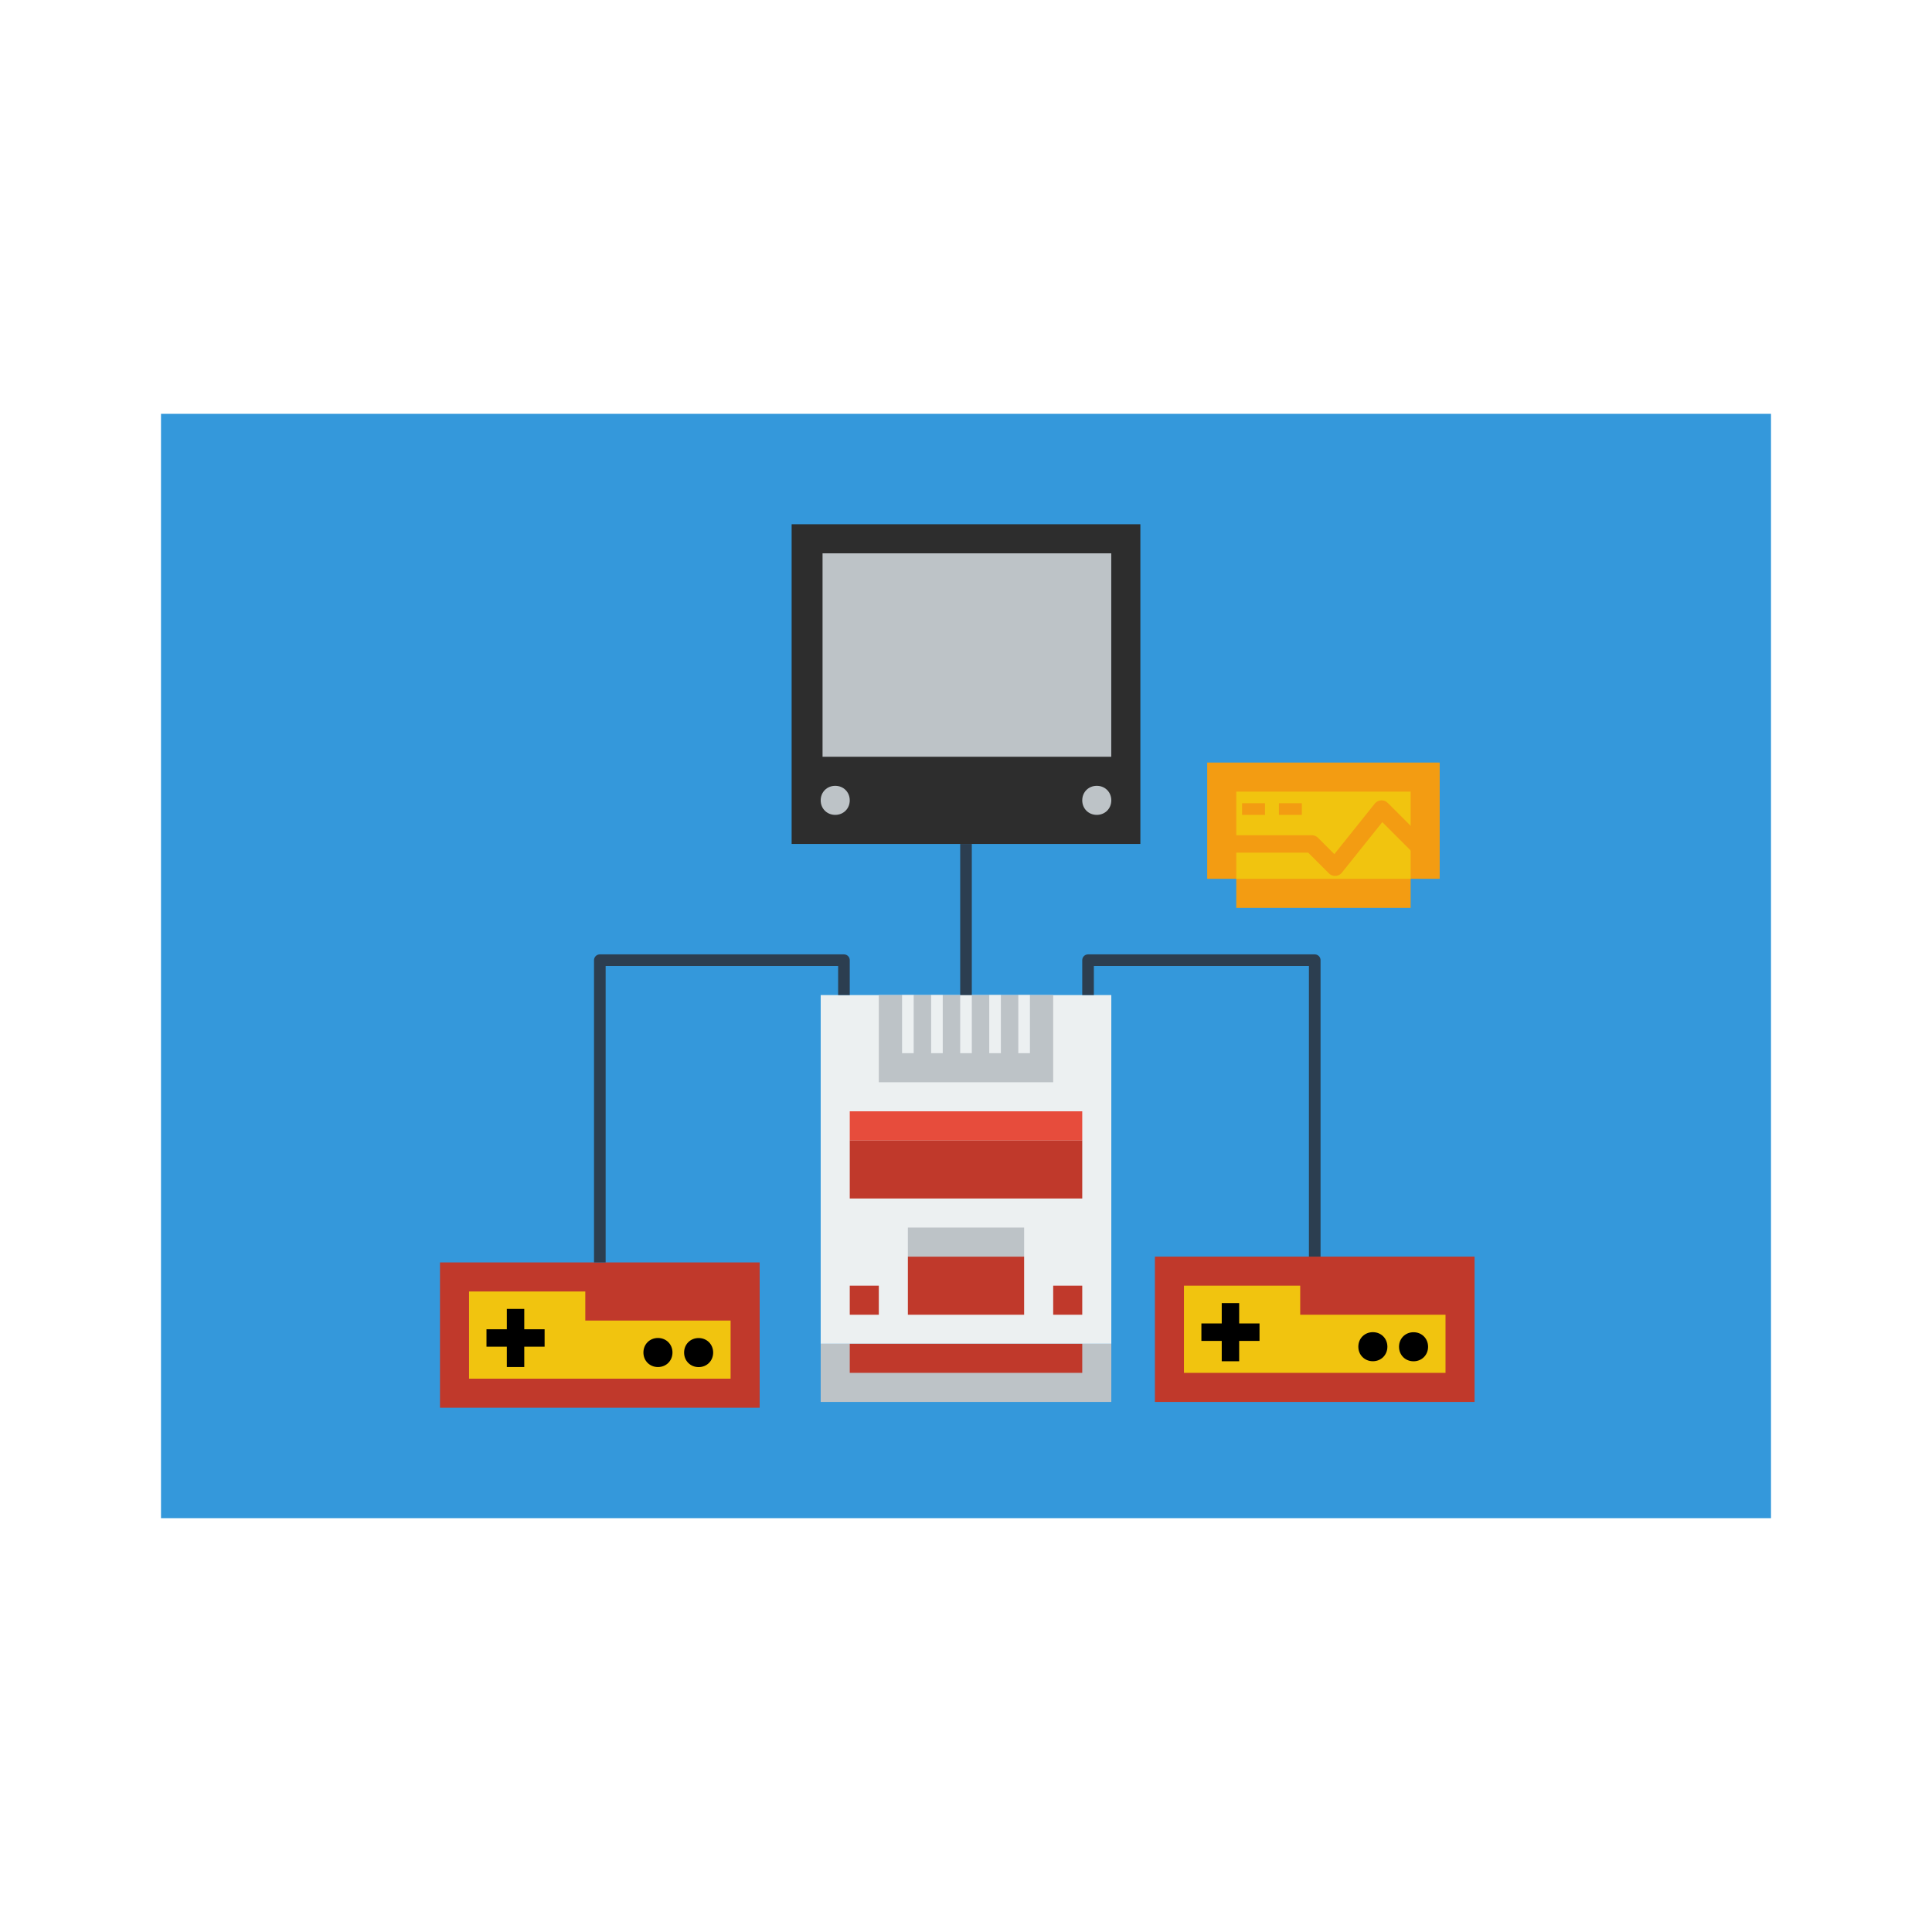 <svg:svg xmlns:dc="http://purl.org/dc/elements/1.1/" xmlns:ns2="http://creativecommons.org/ns#" xmlns:rdf="http://www.w3.org/1999/02/22-rdf-syntax-ns#" xmlns:svg="http://www.w3.org/2000/svg" clip-path="url(#presentation_clip_path)" fill-rule="evenodd" height="33240.0" id="svg2" preserveAspectRatio="xMidYMid" stroke-linejoin="round" stroke-width="28.222" version="1.2" viewBox="-1770.0 -6120.0 33240.0 33240.0" width="33240.0" xml:space="preserve"><svg:defs class="ClipPathGroup" id="defs4"><svg:clipPath clipPathUnits="userSpaceOnUse" id="presentation_clip_path"><svg:rect height="21000" id="rect7" width="29700" x="0" y="0" /></svg:clipPath></svg:defs><svg:defs class="TextShapeIndex" id="defs9" /><svg:defs class="EmbeddedBulletChars" id="defs13" /><svg:defs class="TextEmbeddedBitmaps" id="defs42" /><svg:g id="g44"><svg:g class="Master_Slide" id="id2"><svg:g class="Background" id="bg-id2" /><svg:g class="BackgroundObjects" id="bo-id2" /></svg:g></svg:g><svg:g id="id3"><svg:path d="m 14850,20000 -13850,0 0,-19000 27700,0 0,19000 -13850,0 z" id="path59" style="fill:#3498db;stroke:none" /></svg:g><svg:g class="Group" id="g61"><svg:g class="com.sun.star.drawing.CustomShape" id="g63"><svg:g id="id4"><svg:path d="m 8550,18100 -2750,0 0,-2500 5500,0 0,2500 -2750,0 z" id="path66" style="fill:#c0392b;stroke:none" /></svg:g></svg:g><svg:g class="com.sun.star.drawing.PolyPolygonShape" id="g68"><svg:g id="id5"><svg:path d="m 6300,17600 0,-1500 2000,0 0,500 2500,0 0,1000 -2500,0 -500,0 -1500,0 z" id="path71" style="fill:#f1c40f;stroke:none" /></svg:g></svg:g><svg:g class="com.sun.star.drawing.LineShape" id="g73"><svg:g id="id6"><svg:path d="m 7100,16400 0,1000" id="path76" style="fill:none;stroke:#000000;stroke-width:300;stroke-linejoin:round" /></svg:g></svg:g><svg:g class="com.sun.star.drawing.LineShape" id="g78"><svg:g id="id7"><svg:path d="m 7600,16900 -1000,0" id="path81" style="fill:none;stroke:#000000;stroke-width:300;stroke-linejoin:round" /></svg:g></svg:g><svg:g class="com.sun.star.drawing.CustomShape" id="g83"><svg:g id="id8"><svg:path d="m 9550,16900 c 142,0 250,108 250,250 0,142 -108,250 -250,250 -142,0 -250,-108 -250,-250 0,-142 108,-250 250,-250 z m -250,0 0,0 z m 501,501 0,0 z" id="path86" style="fill:#000000;stroke:none" /></svg:g></svg:g><svg:g class="com.sun.star.drawing.CustomShape" id="g88"><svg:g id="id9"><svg:path d="m 10250,16901 c 142,0 250,108 250,250 0,142 -108,250 -250,250 -142,0 -250,-108 -250,-250 0,-142 108,-250 250,-250 z m -250,0 0,0 z m 501,501 0,0 z" id="path91" style="fill:#000000;stroke:none" /></svg:g></svg:g></svg:g><svg:g class="Group" id="g93"><svg:g class="com.sun.star.drawing.CustomShape" id="g95"><svg:g id="id10"><svg:path d="m 14850,8400 -3000,0 0,-5500 6000,0 0,5500 -3000,0 z" id="path98" style="fill:#2d2d2d;stroke:none" /></svg:g></svg:g><svg:g class="com.sun.star.drawing.CustomShape" id="g100"><svg:g id="id11"><svg:path d="m 14866,6900 -2484,0 0,-3500 4967,0 0,3500 -2483,0 z" id="path103" style="fill:#bdc3c7;stroke:none" /></svg:g></svg:g><svg:g class="com.sun.star.drawing.CustomShape" id="g105"><svg:g id="id12"><svg:path d="m 17100,7400 c 142,0 250,108 250,250 0,142 -108,250 -250,250 -142,0 -250,-108 -250,-250 0,-142 108,-250 250,-250 z m -250,0 0,0 z m 501,501 0,0 z" id="path108" style="fill:#bdc3c7;stroke:none" /></svg:g></svg:g><svg:g class="com.sun.star.drawing.CustomShape" id="g110"><svg:g id="id13"><svg:path d="m 12600,7400 c 142,0 250,108 250,250 0,142 -108,250 -250,250 -142,0 -250,-108 -250,-250 0,-142 108,-250 250,-250 z m -250,0 0,0 z m 501,501 0,0 z" id="path113" style="fill:#bdc3c7;stroke:none" /></svg:g></svg:g></svg:g><svg:g class="Group" id="g115"><svg:g class="com.sun.star.drawing.CustomShape" id="g117"><svg:g id="id14"><svg:path d="m 14850,17000 -2500,0 0,-6000 5000,0 0,6000 -2500,0 z" id="path120" style="fill:#ecf0f1;stroke:none" /></svg:g></svg:g><svg:g class="com.sun.star.drawing.CustomShape" id="g122"><svg:g id="id15"><svg:path d="m 13100,16500 -250,0 0,-500 500,0 0,500 -250,0 z" id="path125" style="fill:#c0392b;stroke:none" /></svg:g></svg:g><svg:g class="com.sun.star.drawing.CustomShape" id="g127"><svg:g id="id16"><svg:path d="m 14850,18000 -2500,0 0,-1000 5000,0 0,1000 -2500,0 z" id="path130" style="fill:#bdc3c7;stroke:none" /></svg:g></svg:g><svg:g class="com.sun.star.drawing.CustomShape" id="g132"><svg:g id="id17"><svg:path d="m 16600,16500 -250,0 0,-500 500,0 0,500 -250,0 z" id="path135" style="fill:#c0392b;stroke:none" /></svg:g></svg:g><svg:g class="com.sun.star.drawing.CustomShape" id="g137"><svg:g id="id18"><svg:path d="m 14850,16500 -1000,0 0,-1000 2000,0 0,1000 -1000,0 z" id="path140" style="fill:#c0392b;stroke:none" /></svg:g></svg:g><svg:g class="com.sun.star.drawing.CustomShape" id="g142"><svg:g id="id19"><svg:path d="m 14850,15500 -1000,0 0,-500 2000,0 0,500 -1000,0 z" id="path145" style="fill:#bdc3c7;stroke:none" /></svg:g></svg:g><svg:g class="com.sun.star.drawing.CustomShape" id="g147"><svg:g id="id20"><svg:path d="m 14850,14500 -2000,0 0,-1000 4000,0 0,1000 -2000,0 z" id="path150" style="fill:#c0392b;stroke:none" /></svg:g></svg:g><svg:g class="com.sun.star.drawing.CustomShape" id="g152"><svg:g id="id21"><svg:path d="m 14850,12500 -1500,0 0,-1500 3000,0 0,1500 -1500,0 z" id="path155" style="fill:#bdc3c7;stroke:none" /></svg:g></svg:g><svg:g class="com.sun.star.drawing.CustomShape" id="g157"><svg:g id="id22"><svg:path d="m 14850,13500 -2000,0 0,-500 4000,0 0,500 -2000,0 z" id="path160" style="fill:#e74c3c;stroke:none" /></svg:g></svg:g><svg:g class="com.sun.star.drawing.CustomShape" id="g162"><svg:g id="id23"><svg:path d="m 14850,17500 -2000,0 0,-500 4000,0 0,500 -2000,0 z" id="path165" style="fill:#c0392b;stroke:none" /></svg:g></svg:g><svg:g class="com.sun.star.drawing.LineShape" id="g167"><svg:g id="id24"><svg:path d="m 13850,11000 0,1000" id="path170" style="fill:none;stroke:#ecf0f1;stroke-width:200;stroke-linejoin:round" /></svg:g></svg:g><svg:g class="com.sun.star.drawing.LineShape" id="g172"><svg:g id="id25"><svg:path d="m 14350,11000 0,1000" id="path175" style="fill:none;stroke:#ecf0f1;stroke-width:200;stroke-linejoin:round" /></svg:g></svg:g><svg:g class="com.sun.star.drawing.LineShape" id="g177"><svg:g id="id26"><svg:path d="m 14850,11000 0,1000" id="path180" style="fill:none;stroke:#ecf0f1;stroke-width:200;stroke-linejoin:round" /></svg:g></svg:g><svg:g class="com.sun.star.drawing.LineShape" id="g182"><svg:g id="id27"><svg:path d="m 15350,11000 0,1000" id="path185" style="fill:none;stroke:#ecf0f1;stroke-width:200;stroke-linejoin:round" /></svg:g></svg:g><svg:g class="com.sun.star.drawing.LineShape" id="g187"><svg:g id="id28"><svg:path d="m 15850,11000 0,1000" id="path190" style="fill:none;stroke:#ecf0f1;stroke-width:200;stroke-linejoin:round" /></svg:g></svg:g></svg:g><svg:g class="Group" id="g192"><svg:g class="com.sun.star.drawing.PolyPolygonShape" id="g194"><svg:g id="id29"><svg:path d="m 19000,9000 0,-2000 4000,0 0,2000 -500,0 0,500 -3000,0 0,-500 -500,0 z" id="path197" style="fill:#f39c12;stroke:none" /></svg:g></svg:g><svg:g class="com.sun.star.drawing.CustomShape" id="g199"><svg:g id="id30"><svg:path d="m 21000,9000 -1500,0 0,-1500 3000,0 0,1500 -1500,0 z" id="path202" style="fill:#f1c40f;stroke:none" /></svg:g></svg:g><svg:g class="com.sun.star.drawing.PolyLineShape" id="g204"><svg:g id="id31"><svg:path d="m 19400,8400 1400,0 400,400 800,-1000 600,600" id="path207" style="fill:none;stroke:#f39c12;stroke-width:300;stroke-linecap:square;stroke-linejoin:miter" /></svg:g></svg:g><svg:g class="com.sun.star.drawing.LineShape" id="g209"><svg:g id="id32"><svg:path d="m 19600,7800 394,0" id="path212" style="fill:none;stroke:#f39c12;stroke-width:200;stroke-linejoin:round" /><svg:path d="m 20234,7800 394,0" id="path214" style="fill:none;stroke:#f39c12;stroke-width:200;stroke-linejoin:round" /></svg:g></svg:g></svg:g><svg:g class="Group" id="g216"><svg:g class="com.sun.star.drawing.CustomShape" id="g218"><svg:g id="id33"><svg:path d="m 20850,18000 -2750,0 0,-2500 5500,0 0,2500 -2750,0 z" id="path221" style="fill:#c0392b;stroke:none" /></svg:g></svg:g><svg:g class="com.sun.star.drawing.PolyPolygonShape" id="g223"><svg:g id="id34"><svg:path d="m 18600,17500 0,-1500 2000,0 0,500 2500,0 0,1000 -2500,0 -500,0 -1500,0 z" id="path226" style="fill:#f1c40f;stroke:none" /></svg:g></svg:g><svg:g class="com.sun.star.drawing.LineShape" id="g228"><svg:g id="id35"><svg:path d="m 19400,16300 0,1000" id="path231" style="fill:none;stroke:#000000;stroke-width:300;stroke-linejoin:round" /></svg:g></svg:g><svg:g class="com.sun.star.drawing.LineShape" id="g233"><svg:g id="id36"><svg:path d="m 19900,16800 -1000,0" id="path236" style="fill:none;stroke:#000000;stroke-width:300;stroke-linejoin:round" /></svg:g></svg:g><svg:g class="com.sun.star.drawing.CustomShape" id="g238"><svg:g id="id37"><svg:path d="m 21850,16800 c 142,0 250,108 250,250 0,142 -108,250 -250,250 -142,0 -250,-108 -250,-250 0,-142 108,-250 250,-250 z m -250,0 0,0 z m 501,501 0,0 z" id="path241" style="fill:#000000;stroke:none" /></svg:g></svg:g><svg:g class="com.sun.star.drawing.CustomShape" id="g243"><svg:g id="id38"><svg:path d="m 22550,16801 c 142,0 250,108 250,250 0,142 -108,250 -250,250 -142,0 -250,-108 -250,-250 0,-142 108,-250 250,-250 z m -250,0 0,0 z m 501,501 0,0 z" id="path246" style="fill:#000000;stroke:none" /></svg:g></svg:g></svg:g><svg:g class="com.sun.star.drawing.ConnectorShape" id="g248"><svg:g id="id39"><svg:path d="m 8550,15600 0,-5200 4200,0 0,600" id="path251" style="fill:none;stroke:#2c3e50;stroke-width:200;stroke-linejoin:round" /></svg:g></svg:g><svg:g class="com.sun.star.drawing.ConnectorShape" id="g253"><svg:g id="id40"><svg:path d="m 20850,15500 0,-5100 -3900,0 0,600" id="path256" style="fill:none;stroke:#2c3e50;stroke-width:200;stroke-linejoin:round" /></svg:g></svg:g><svg:g class="com.sun.star.drawing.ConnectorShape" id="g258"><svg:g id="id41"><svg:path d="m 14850,11000 0,-2600" id="path261" style="fill:none;stroke:#2c3e50;stroke-width:200;stroke-linejoin:round" /></svg:g></svg:g></svg:svg>